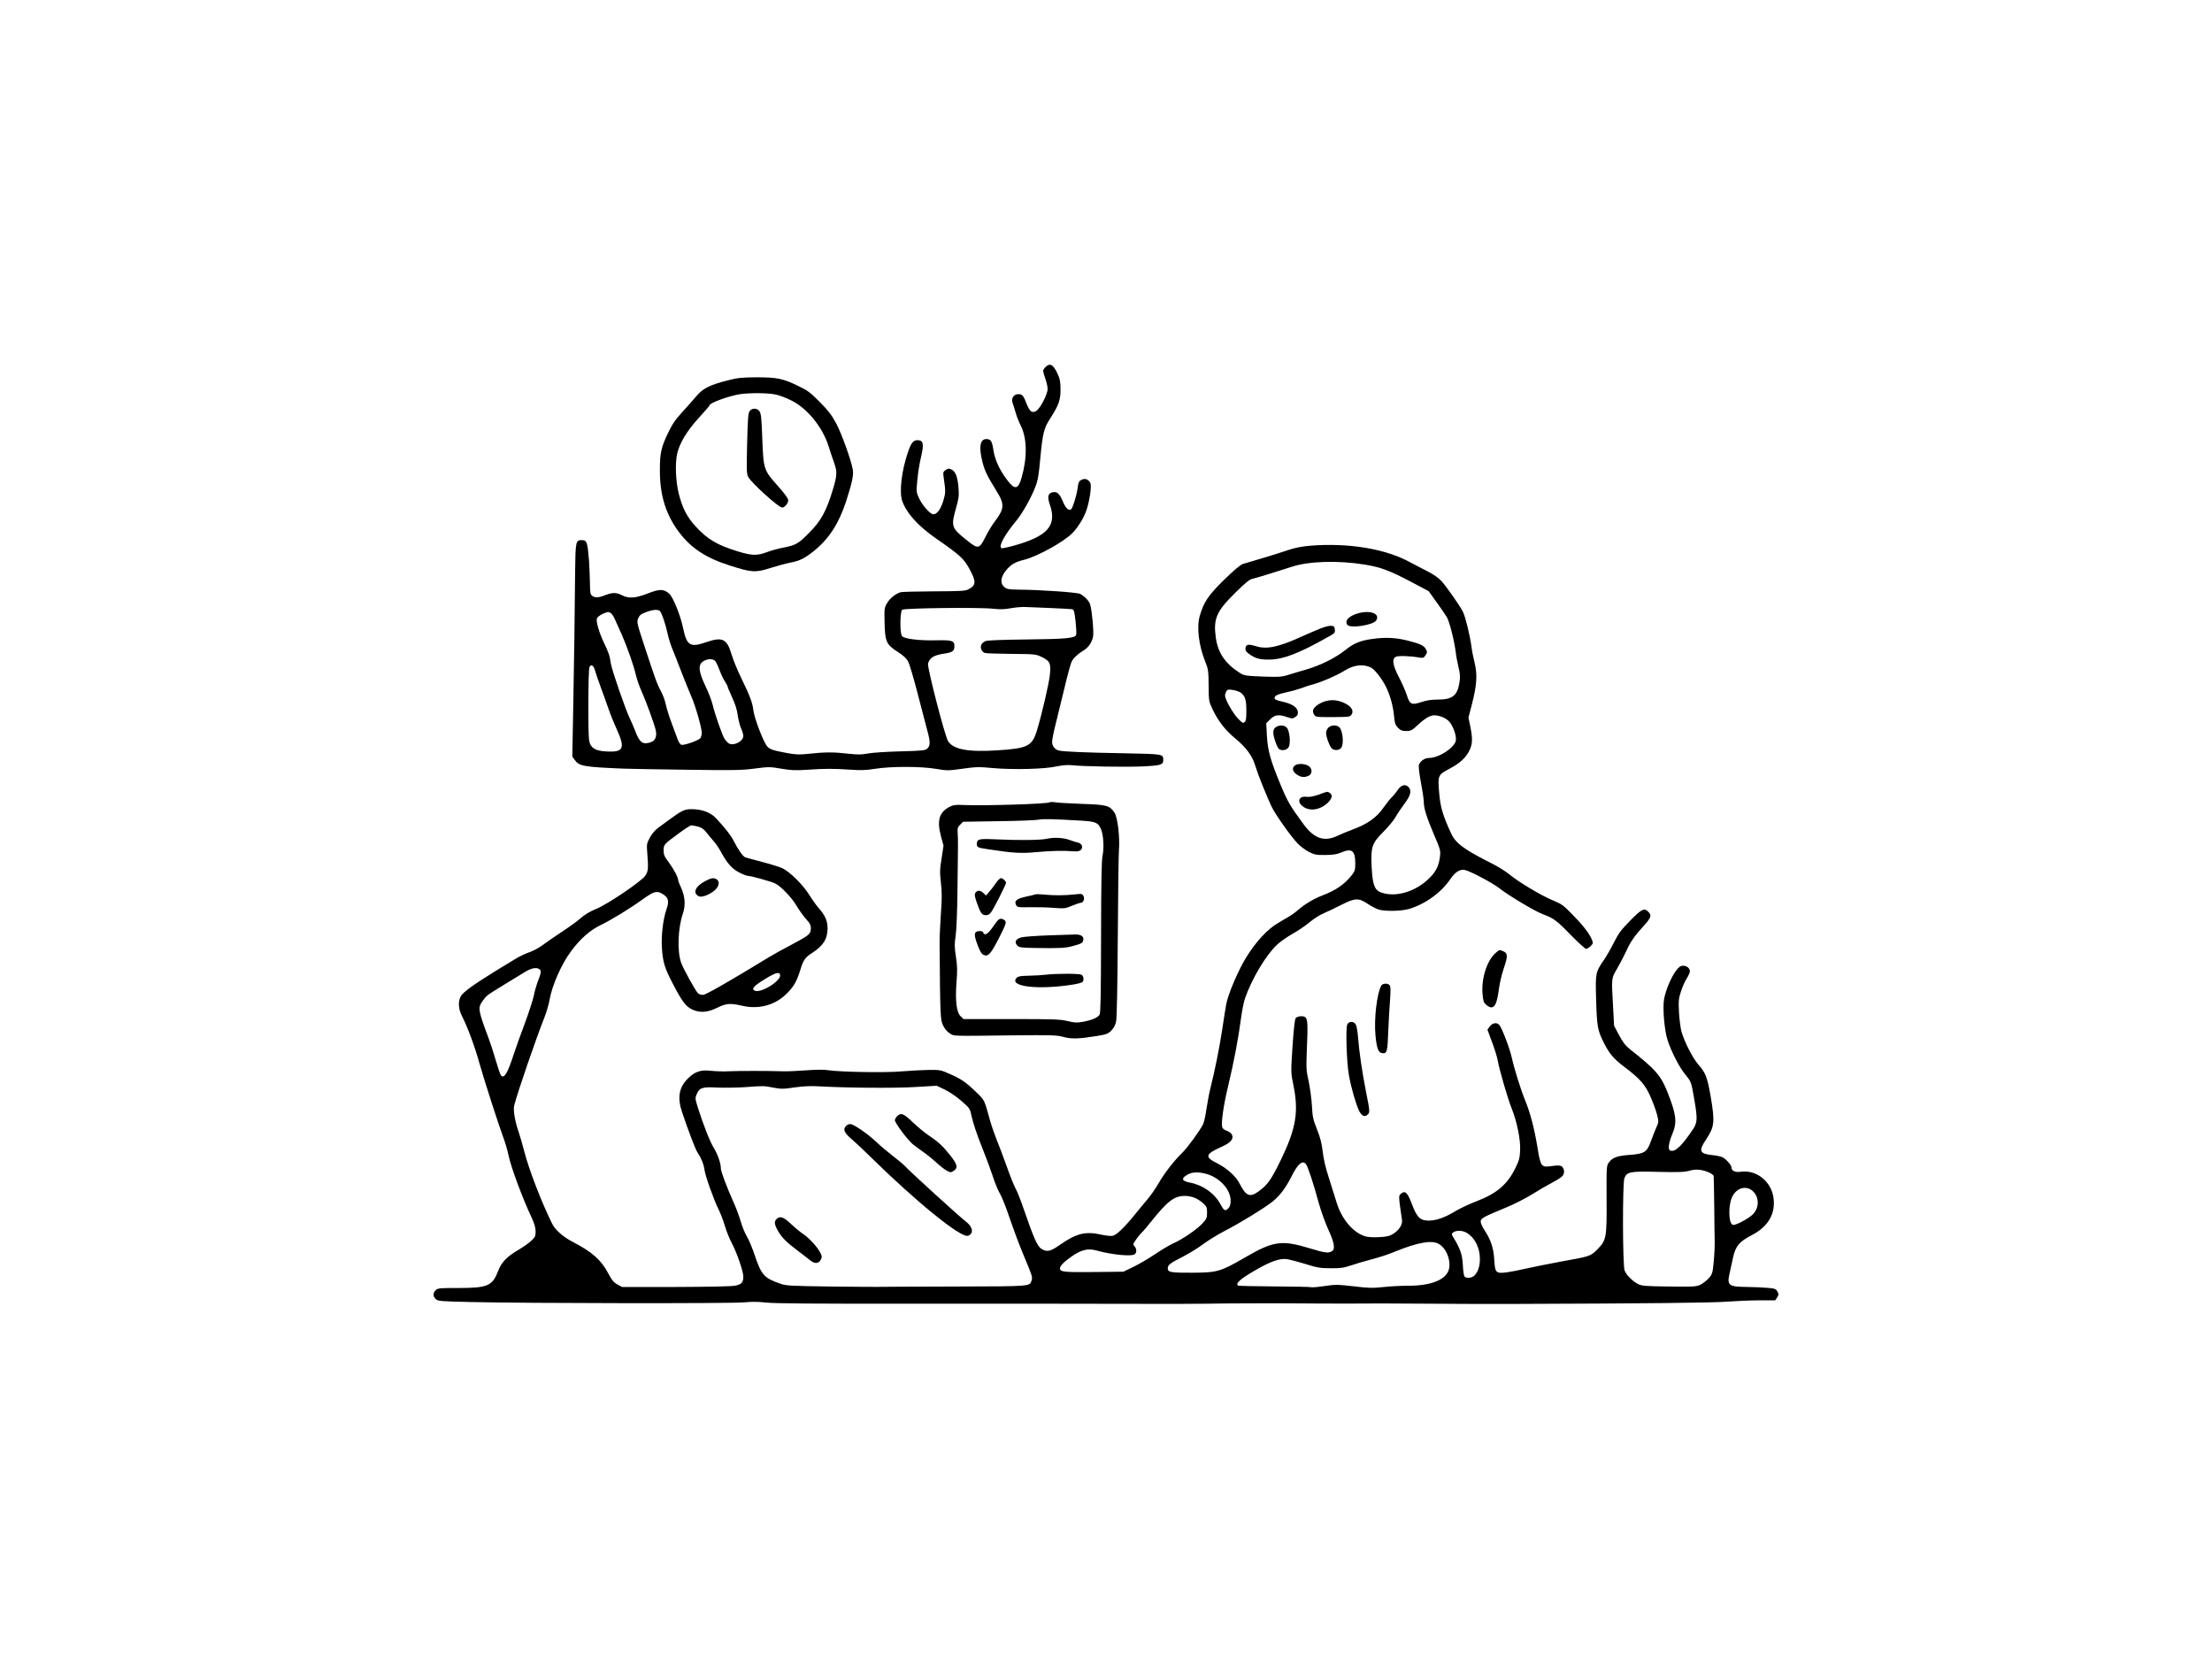<?xml version="1.0" standalone="no"?>
<!DOCTYPE svg PUBLIC "-//W3C//DTD SVG 20010904//EN"
 "http://www.w3.org/TR/2001/REC-SVG-20010904/DTD/svg10.dtd">
<svg version="1.0" xmlns="http://www.w3.org/2000/svg"
 width="1970pt" height="1478pt" viewBox="0 0 1970 1478"
 preserveAspectRatio="xMidYMid meet">

<g transform="translate(0,1478) scale(0.1,-0.1)"
fill="#000000" stroke="none">
<path d="M9310 11510 c-11 -11 -20 -26 -20 -33 0 -7 9 -38 20 -70 11 -31 20
-72 20 -91 0 -48 -67 -176 -102 -196 -38 -21 -57 -6 -85 64 -28 74 -39 86 -74
86 -40 0 -66 -39 -51 -78 6 -15 18 -54 27 -86 9 -33 30 -86 46 -117 56 -112
59 -281 8 -460 -31 -111 -63 -115 -134 -17 -66 89 -105 175 -118 262 -12 79
-24 96 -63 96 -56 0 -68 -72 -34 -205 20 -79 42 -123 124 -256 75 -121 73
-158 -18 -278 -23 -30 -59 -91 -81 -135 -53 -107 -64 -109 -171 -22 -131 105
-135 119 -90 280 24 84 28 111 23 175 -7 99 -26 152 -61 169 -23 12 -31 11
-53 -3 -23 -16 -25 -21 -19 -64 19 -130 18 -139 -3 -211 -23 -75 -56 -120 -89
-120 -27 0 -99 81 -128 145 -24 51 -24 57 -14 162 5 59 19 145 30 191 31 130
25 162 -30 162 -37 0 -56 -25 -85 -110 -55 -162 -77 -348 -51 -428 37 -109
139 -224 305 -339 214 -149 244 -177 294 -268 62 -113 61 -146 -6 -182 -28
-16 -65 -18 -307 -19 -151 -1 -286 -4 -300 -8 -45 -14 -96 -55 -121 -99 -23
-39 -24 -50 -21 -172 4 -170 15 -194 117 -260 54 -35 79 -59 94 -89 12 -22 51
-156 87 -296 36 -140 74 -286 85 -325 25 -91 24 -127 -2 -151 -19 -17 -43 -20
-238 -25 -119 -3 -249 -11 -290 -19 -59 -11 -93 -11 -175 -2 -127 15 -212 15
-346 0 -93 -10 -119 -9 -201 6 -125 23 -152 32 -176 59 -32 34 -114 248 -123
319 -9 73 -30 128 -110 293 -32 66 -70 158 -84 205 -42 142 -81 161 -227 111
-142 -49 -172 -31 -204 120 -23 115 -89 279 -124 311 -49 44 -84 45 -192 3
-111 -43 -169 -47 -229 -16 -51 26 -85 26 -150 1 -60 -24 -89 -25 -116 -6 -17
13 -19 28 -20 119 -1 57 -5 144 -8 193 -14 169 -19 184 -66 184 -52 0 -55 -12
-58 -284 -4 -477 -8 -693 -16 -1167 l-9 -477 22 -30 c39 -55 78 -62 436 -77
61 -2 319 -7 575 -10 408 -6 481 -4 593 11 123 16 133 16 233 -1 86 -15 128
-17 232 -10 162 11 228 11 382 1 98 -7 147 -5 226 8 139 22 406 22 541 -1 98
-17 108 -16 234 1 119 17 146 18 273 6 179 -16 462 -9 566 15 48 10 95 14 130
11 107 -12 487 -18 638 -11 162 8 182 14 182 58 -1 52 5 52 -357 59 -334 6
-527 14 -571 24 -35 7 -62 40 -62 77 0 17 13 86 30 152 16 66 52 214 80 328
27 114 56 220 64 235 17 33 58 71 108 101 43 26 73 71 83 123 8 40 -10 233
-26 284 -10 33 -48 73 -89 95 -26 14 -361 37 -546 38 -87 1 -105 4 -128 22
-39 30 -36 84 7 141 45 58 84 83 168 103 114 28 351 158 428 236 52 52 109
145 130 215 28 88 44 211 31 234 -17 31 -45 42 -74 29 -28 -13 -31 -21 -41
-89 -8 -56 -43 -168 -56 -176 -23 -14 -48 10 -74 72 -29 69 -52 89 -91 80 -41
-11 -48 -39 -25 -107 67 -191 -18 -286 -330 -371 -47 -13 -91 -22 -98 -20 -33
11 23 116 131 246 52 62 130 200 167 296 25 63 32 105 46 260 21 222 32 266
86 350 77 119 94 165 94 260 0 72 -5 94 -28 145 -38 81 -67 95 -107 55z m55
-2145 c88 -4 169 -8 181 -10 19 -4 22 -16 33 -108 6 -57 9 -111 5 -121 -12
-30 -92 -37 -469 -41 -185 -2 -321 -7 -337 -14 -15 -5 -32 -19 -37 -30 -15
-28 2 -69 32 -76 13 -4 120 -7 238 -8 212 -2 214 -2 271 -30 69 -34 79 -55 68
-158 -8 -78 -73 -356 -115 -494 -43 -140 -82 -160 -353 -177 -260 -17 -394 8
-439 83 -29 47 -186 656 -178 689 14 53 51 76 148 90 71 11 87 23 87 66 0 48
-20 55 -162 52 -154 -4 -287 13 -305 38 -20 27 -18 217 2 234 19 15 688 23
810 9 60 -7 100 -6 160 5 44 8 107 13 140 10 33 -2 132 -6 220 -9z m-3486 -29
c16 -19 50 -120 67 -200 8 -38 26 -96 40 -130 14 -33 51 -128 83 -211 32 -82
72 -181 89 -220 36 -81 92 -278 92 -322 0 -16 -6 -37 -12 -46 -16 -21 -144
-66 -169 -60 -11 3 -25 24 -35 52 -9 25 -34 91 -54 146 -21 55 -43 127 -50
160 -6 33 -26 87 -44 120 -35 65 -49 104 -150 412 -64 194 -66 203 -52 237 11
27 25 38 68 54 62 24 111 28 127 8z m-440 -15 c9 -5 27 -31 38 -58 12 -26 40
-88 62 -138 48 -110 106 -274 126 -363 9 -36 31 -100 50 -141 40 -89 112 -288
125 -344 12 -54 -4 -93 -42 -106 -73 -26 -102 -5 -141 100 -14 36 -34 83 -45
105 -39 78 -161 430 -172 496 -12 77 -16 88 -64 190 -41 87 -69 184 -60 211 3
10 25 27 47 38 49 22 53 22 76 10z m935 -433 c8 -13 25 -50 37 -83 12 -33 33
-76 46 -95 12 -19 23 -39 23 -44 0 -5 18 -49 41 -98 27 -58 44 -113 49 -157 5
-37 18 -88 29 -115 12 -26 21 -58 21 -70 0 -47 -83 -91 -128 -67 -11 6 -29 25
-40 43 -22 37 -83 210 -107 308 -9 36 -36 106 -60 155 -66 138 -71 200 -17
229 42 23 89 20 106 -6z m-1074 -82 c6 -22 29 -90 52 -151 22 -60 54 -148 70
-195 16 -47 48 -125 70 -173 75 -164 62 -203 -66 -200 -100 2 -147 20 -168 63
-16 31 -18 70 -18 353 0 196 4 326 10 337 15 29 38 13 50 -34z"/>
<path d="M6474 11391 c-154 -40 -214 -70 -272 -139 -26 -30 -82 -94 -125 -141
-61 -66 -89 -107 -127 -186 -63 -131 -74 -182 -73 -345 1 -217 56 -388 172
-541 106 -141 241 -229 450 -295 197 -63 229 -65 366 -21 61 19 139 40 175 47
82 15 128 38 213 107 132 108 218 242 282 437 54 168 69 237 60 285 -15 85
-101 323 -148 411 -41 76 -71 114 -147 191 -83 84 -109 103 -191 142 -136 66
-189 77 -370 77 -136 -1 -167 -4 -265 -29z m441 -126 c33 -8 93 -31 132 -51
142 -69 280 -239 333 -410 12 -38 32 -100 46 -137 32 -90 31 -117 -11 -255
-56 -184 -104 -271 -205 -373 -99 -101 -122 -114 -230 -135 -43 -8 -110 -26
-147 -40 -89 -34 -136 -33 -263 6 -182 56 -269 107 -372 219 -79 85 -120 165
-153 295 -27 108 -34 270 -14 356 21 93 85 200 189 315 55 60 100 112 100 116
0 21 173 84 273 99 93 13 259 11 322 -5z"/>
<path d="M6675 11117 c-12 -19 -16 -77 -21 -288 -6 -231 -5 -268 9 -295 28
-54 271 -274 303 -274 22 0 54 38 54 64 0 17 -29 57 -91 127 -127 141 -130
150 -140 422 -6 173 -11 224 -24 243 -21 32 -69 33 -90 1z"/>
<path d="M11664 9920 c-67 -6 -131 -18 -190 -38 -49 -17 -152 -49 -229 -72
-77 -23 -156 -46 -175 -52 -24 -8 -78 -54 -169 -142 -142 -140 -180 -197 -216
-321 -29 -99 -9 -263 48 -405 28 -71 30 -83 31 -215 1 -137 2 -142 34 -209 49
-105 115 -190 203 -262 100 -83 153 -156 180 -248 21 -70 98 -263 145 -362 32
-67 173 -266 232 -327 26 -26 72 -60 102 -75 48 -24 66 -27 145 -26 69 1 102
6 142 23 92 40 123 16 123 -99 0 -58 -4 -69 -33 -106 -65 -81 -141 -133 -259
-178 -73 -27 -163 -81 -218 -130 -19 -17 -51 -41 -70 -52 -19 -11 -68 -40
-108 -64 -94 -55 -197 -166 -281 -302 -73 -117 -167 -338 -181 -425 -6 -32
-22 -134 -36 -228 -25 -163 -64 -355 -104 -516 -11 -41 -26 -124 -35 -182 -8
-59 -22 -122 -31 -140 -30 -59 -141 -211 -184 -252 -71 -68 -160 -182 -212
-273 -27 -47 -73 -113 -102 -146 -28 -34 -77 -92 -108 -131 -94 -116 -163
-182 -197 -190 -18 -4 -62 1 -107 11 -138 30 -218 10 -362 -90 -88 -62 -117
-68 -168 -37 -35 21 -69 99 -159 360 -25 74 -57 155 -72 180 -14 26 -49 114
-78 196 -30 83 -69 189 -89 236 -19 48 -45 122 -57 165 -54 195 -49 184 -124
257 -89 87 -133 118 -236 163 -81 36 -88 37 -189 36 -58 -1 -166 -7 -240 -13
-145 -13 -536 -6 -650 10 -43 7 -113 6 -205 -1 -77 -6 -174 -10 -215 -8 -119
4 -377 4 -470 0 -47 -3 -118 0 -157 4 -90 11 -142 -6 -203 -65 -84 -81 -100
-174 -54 -308 57 -169 118 -327 134 -351 34 -50 57 -106 64 -156 7 -56 82
-266 125 -353 16 -31 41 -96 56 -146 14 -49 43 -119 62 -155 43 -79 103 -251
103 -298 0 -52 -15 -69 -70 -81 -32 -7 -227 -11 -530 -12 l-480 0 -42 23 c-33
18 -49 38 -81 98 -61 118 -145 192 -315 280 -86 44 -158 107 -185 163 -93 188
-206 480 -247 640 -16 62 -38 138 -49 170 -35 101 -53 204 -41 245 34 130 201
613 270 785 17 43 37 113 45 156 22 127 106 316 190 429 82 111 169 188 265
234 96 47 257 145 375 230 92 66 121 76 163 54 65 -34 75 -66 47 -146 -30 -84
-48 -239 -40 -344 9 -129 24 -176 102 -326 80 -152 111 -192 166 -219 68 -33
138 -28 223 14 79 40 118 43 221 19 143 -34 284 1 385 94 71 66 102 116 133
217 29 96 44 118 108 159 100 65 137 124 137 221 0 65 -23 116 -79 178 -20 23
-58 76 -84 118 -55 89 -172 205 -239 237 -26 12 -107 37 -180 56 -73 19 -141
38 -151 41 -21 9 -64 69 -102 145 -27 53 -74 113 -160 205 -47 50 -125 79
-215 79 -61 1 -90 -13 -195 -90 -33 -25 -80 -59 -105 -77 -27 -20 -55 -53 -73
-87 -28 -53 -29 -58 -22 -145 10 -128 8 -155 -18 -193 -34 -51 -338 -256 -437
-296 -57 -23 -106 -52 -150 -92 -19 -17 -89 -68 -156 -112 -66 -44 -145 -98
-175 -121 -30 -22 -82 -50 -115 -61 -34 -12 -86 -36 -115 -54 -30 -18 -115
-70 -189 -115 -193 -119 -288 -188 -307 -224 -25 -49 -21 -113 12 -177 49 -96
114 -271 155 -420 42 -149 173 -555 216 -670 14 -36 33 -103 43 -150 25 -114
124 -379 205 -552 25 -54 36 -91 36 -124 0 -42 -4 -51 -38 -83 -21 -20 -69
-54 -106 -76 -111 -64 -160 -115 -190 -194 -51 -133 -94 -151 -352 -151 -171
0 -185 -1 -204 -20 -26 -26 -25 -54 1 -79 19 -18 42 -20 312 -26 510 -12 2324
-14 2433 -3 73 7 129 6 199 -2 71 -8 444 -11 1329 -10 677 1 1508 0 1846 -1
338 -1 674 -1 745 1 160 4 702 5 965 2 107 -1 234 -1 283 -1 203 2 365 2 762
-1 231 -2 555 -3 720 -2 1205 4 1769 10 1900 20 83 6 214 12 292 12 l143 0 17
26 c15 24 15 29 2 53 -13 23 -23 27 -84 32 -39 4 -120 7 -182 8 -170 2 -184
12 -159 123 8 34 22 98 31 142 22 99 56 140 167 197 138 72 205 178 195 310
-10 158 -147 275 -296 254 -50 -7 -81 9 -81 40 0 19 -48 73 -79 89 -14 7 -54
16 -89 19 -117 12 -127 37 -57 141 74 111 79 154 40 382 -30 171 -44 209 -110
284 -50 58 -121 196 -149 290 -9 30 -19 108 -23 172 -5 104 -4 124 17 187 12
39 35 91 51 116 16 25 29 54 29 65 0 27 -27 50 -60 50 -23 0 -37 -10 -64 -45
-43 -58 -91 -171 -106 -253 -14 -80 3 -281 32 -367 34 -103 103 -238 155 -301
56 -69 55 -67 83 -230 28 -162 27 -200 -9 -255 -102 -154 -163 -212 -206 -195
-23 8 -15 67 20 151 42 101 34 169 -43 365 -60 152 -106 205 -332 383 -42 33
-65 62 -100 127 l-45 85 -9 165 c-15 269 -16 256 37 346 25 44 60 111 78 149
39 88 76 140 156 228 67 73 75 95 43 127 -37 37 -59 26 -161 -78 -80 -81 -104
-113 -144 -192 -26 -52 -65 -121 -87 -153 -80 -117 -80 -120 -73 -365 7 -233
13 -268 68 -377 49 -98 87 -143 182 -215 142 -107 189 -161 236 -271 23 -52
48 -122 57 -157 15 -62 15 -65 -8 -115 -12 -29 -33 -80 -45 -114 -37 -104 -58
-118 -195 -128 -108 -8 -151 -24 -182 -68 -21 -29 -21 -38 -20 -321 2 -349 -1
-369 -81 -451 -61 -62 -62 -63 -327 -110 -107 -20 -242 -47 -300 -60 -163 -37
-237 -47 -260 -35 -23 12 -27 27 -34 132 -7 89 -31 159 -81 236 -20 29 -37 66
-38 80 -2 32 15 41 222 127 74 30 180 84 235 119 56 35 133 80 172 100 39 21
81 46 93 57 24 22 27 57 8 83 -14 19 -33 21 -113 10 -77 -10 -85 2 -112 171
-28 168 -63 302 -107 410 -40 97 -98 282 -121 385 -19 86 -88 266 -112 293
-22 25 -61 18 -85 -15 l-20 -27 40 -109 c23 -59 47 -137 53 -173 17 -90 87
-329 122 -418 48 -119 81 -282 76 -376 -3 -67 -10 -93 -41 -155 -71 -146 -163
-226 -343 -296 -66 -25 -151 -65 -189 -88 -95 -58 -174 -86 -240 -86 -77 0
-106 28 -150 145 -39 104 -60 125 -96 96 -25 -20 -25 -15 7 -236 6 -39 -23
-86 -75 -121 -33 -21 -55 -27 -123 -31 -48 -3 -101 -1 -125 6 -109 30 -213
151 -259 301 -14 47 -45 146 -69 220 -29 88 -48 169 -55 235 -9 75 -22 125
-51 198 -35 88 -40 111 -45 210 -4 62 -17 159 -29 217 -23 100 -23 114 -15
320 10 245 6 260 -54 260 -18 0 -39 -7 -46 -16 -9 -10 -18 -93 -29 -251 -15
-234 -15 -236 7 -342 50 -241 25 -390 -111 -671 -87 -178 -117 -221 -200 -281
-76 -55 -111 -40 -167 70 -33 66 -112 137 -201 182 -113 56 -106 81 44 148 77
34 106 69 89 105 -6 14 -26 29 -46 36 -24 8 -38 19 -42 35 -9 34 13 192 46
330 65 275 95 436 125 655 8 58 23 130 33 160 62 176 186 384 285 477 29 27
92 71 140 98 48 27 116 73 150 102 34 29 91 65 126 80 36 15 107 49 159 76
121 61 153 62 234 7 33 -22 78 -45 100 -51 61 -16 199 -13 265 6 144 42 289
146 371 268 40 60 85 88 126 80 49 -10 248 -115 313 -166 78 -62 313 -202 380
-227 100 -37 128 -58 250 -184 68 -69 130 -126 138 -126 9 0 27 11 41 25 24
24 24 26 9 62 -22 53 -83 130 -178 226 -73 75 -91 88 -172 121 -101 42 -302
162 -385 231 -30 25 -99 68 -153 95 -249 125 -324 181 -364 269 -74 161 -95
232 -106 362 -13 153 -10 159 90 212 92 48 146 97 177 159 31 61 33 108 10
220 l-16 78 32 123 c43 168 49 262 22 368 -11 46 -24 109 -27 139 -13 98 -54
268 -76 311 -28 56 -144 221 -192 275 -25 27 -70 59 -125 87 -48 24 -116 60
-152 79 -222 122 -553 176 -896 148z m491 -168 c142 -23 225 -54 424 -160
l145 -77 68 -95 c38 -52 80 -113 93 -135 24 -40 67 -211 80 -314 3 -30 14 -89
24 -131 15 -61 17 -88 9 -136 -18 -119 -62 -154 -194 -154 -55 0 -100 -7 -142
-21 -90 -30 -106 -24 -132 58 -12 38 -44 110 -71 162 -56 107 -64 162 -28 182
21 11 130 8 211 -7 32 -5 38 -3 54 21 16 25 16 30 3 54 -19 33 -47 47 -165 77
-103 26 -202 30 -312 14 -108 -15 -164 -38 -238 -97 -89 -71 -216 -135 -346
-174 -57 -16 -132 -39 -168 -50 -58 -18 -82 -19 -227 -14 -155 7 -164 8 -205
35 -126 81 -191 176 -210 311 -23 169 5 234 171 398 88 87 129 121 153 126 36
8 200 58 347 106 156 52 414 60 656 21z m57 -918 c32 -17 95 -98 131 -169 37
-75 64 -171 72 -260 7 -68 12 -83 36 -107 22 -22 37 -28 73 -28 40 0 51 5 103
54 64 59 110 86 145 86 47 0 104 -23 134 -55 36 -39 69 -134 59 -173 -16 -65
-153 -152 -239 -152 -39 0 -81 -30 -90 -64 -3 -13 5 -84 19 -156 14 -73 25
-149 25 -169 0 -59 25 -138 90 -291 58 -135 61 -146 54 -199 -9 -81 -36 -135
-97 -194 -125 -122 -307 -173 -434 -122 -52 22 -69 70 -77 220 -9 183 1 214
104 317 43 43 92 102 108 131 17 30 53 84 81 121 57 75 66 119 31 151 -28 25
-65 12 -94 -33 -13 -20 -36 -48 -51 -62 -15 -14 -49 -57 -76 -95 -58 -85 -141
-143 -269 -191 -47 -17 -111 -44 -143 -59 -116 -54 -205 -22 -300 108 -115
156 -140 199 -198 338 -94 225 -119 315 -126 446 l-6 112 36 36 c40 40 75 45
150 19 44 -15 49 -15 73 1 20 13 25 23 22 48 -4 38 -52 70 -135 88 -69 16 -81
24 -67 46 7 12 38 24 90 35 43 9 104 26 136 37 31 12 88 31 126 41 74 21 200
76 267 118 82 52 169 61 237 26z m-1166 -220 c42 -28 54 -64 54 -162 0 -71 -3
-92 -16 -103 -15 -12 -22 -7 -63 37 -45 49 -111 168 -111 199 0 9 5 26 11 37
9 17 17 20 55 14 24 -3 56 -13 70 -22z m-4830 -1195 c33 -9 52 -22 76 -53 17
-22 46 -57 63 -76 18 -19 47 -62 65 -95 57 -105 100 -153 164 -185 33 -17 67
-30 77 -30 28 0 211 -51 244 -68 51 -26 146 -125 187 -195 22 -37 59 -90 84
-118 43 -48 49 -62 44 -104 -3 -34 -28 -52 -169 -127 -75 -39 -165 -89 -201
-111 -347 -212 -565 -337 -589 -337 -15 0 -34 6 -43 13 -20 15 -132 218 -152
274 -36 103 -29 307 16 438 25 75 19 154 -17 231 -14 29 -25 59 -25 66 -1 25
-41 101 -85 160 -38 50 -45 67 -45 105 0 52 2 54 144 158 49 36 95 65 103 65
8 0 34 -5 59 -11z m-1403 -1280 c7 -11 2 -34 -17 -83 -15 -37 -34 -100 -41
-139 -8 -40 -44 -150 -79 -245 -36 -95 -82 -223 -102 -285 -55 -168 -85 -217
-113 -183 -6 7 -26 67 -46 134 -19 67 -47 152 -61 189 -97 260 -100 277 -56
339 37 50 34 48 192 145 74 45 160 97 190 116 60 37 114 42 133 12z m2135 -41
c10 -51 -167 -163 -224 -141 -36 13 -12 43 84 101 98 61 134 71 140 40z m-64
-1003 c72 -14 91 -14 192 1 78 11 143 14 215 10 242 -14 682 -18 863 -6 l188
11 72 -34 c41 -20 105 -63 148 -101 72 -62 77 -70 88 -124 15 -70 49 -174 106
-315 24 -59 62 -161 84 -227 21 -66 51 -137 65 -159 13 -22 42 -91 64 -153 70
-202 99 -281 164 -437 56 -132 64 -158 55 -182 -19 -56 11 -54 -697 -56 -361
-1 -665 -2 -676 -3 -11 -1 -198 1 -415 3 -358 5 -400 7 -450 25 -146 51 -168
76 -229 255 -21 64 -53 139 -70 167 -17 27 -41 88 -55 135 -14 48 -43 126 -65
173 -55 121 -111 270 -111 296 0 45 -28 128 -63 183 -35 58 -92 202 -142 360
-24 76 -25 85 -11 117 25 60 48 68 183 61 65 -3 172 -1 238 3 177 13 174 13
259 -3z m4746 -681 c17 -19 69 -177 115 -348 20 -71 58 -177 85 -236 50 -107
62 -168 38 -188 -32 -25 -61 -22 -195 19 -261 79 -330 69 -588 -81 -214 -124
-244 -133 -465 -134 -190 -1 -220 4 -220 38 0 31 19 46 135 105 55 28 136 78
180 111 44 33 130 86 190 117 138 71 352 202 428 262 64 52 118 122 170 226
55 110 97 146 127 109z m3588 -74 c23 -11 43 -25 44 -32 1 -7 3 -128 5 -268 1
-140 3 -282 4 -315 1 -33 -2 -111 -8 -172 -9 -103 -12 -116 -39 -150 -17 -20
-50 -47 -73 -60 -42 -22 -50 -22 -285 -20 -222 3 -244 5 -281 24 -48 26 -99
77 -116 118 -18 43 -20 776 -2 823 22 57 50 63 305 56 181 -4 232 -2 273 10
57 17 111 12 173 -14z m-4471 -15 c119 -35 213 -140 213 -237 0 -35 -6 -54
-21 -69 -27 -27 -38 -22 -69 36 -53 98 -157 172 -274 194 -76 14 -80 40 -11
75 38 20 97 20 162 1z m4863 -152 c60 -54 59 -152 -2 -210 -42 -39 -150 -96
-174 -91 -42 8 -44 185 -3 258 42 75 122 94 179 43z m-4965 -62 c22 -10 55
-32 73 -49 28 -26 32 -36 32 -81 0 -46 -4 -56 -42 -97 -49 -53 -179 -142 -260
-177 -31 -14 -100 -55 -155 -92 -54 -37 -141 -88 -193 -114 l-95 -46 -262 -3
c-263 -3 -303 1 -303 32 0 23 36 60 106 108 85 59 144 73 218 52 139 -39 320
-56 344 -32 17 17 15 48 -4 69 -15 16 -14 21 14 61 17 24 38 50 47 58 9 7 49
54 90 105 146 182 203 225 300 225 28 0 68 -9 90 -19z m2420 -311 c71 -44 115
-132 115 -232 0 -64 -17 -115 -49 -147 -23 -23 -73 -28 -88 -8 -6 6 -13 53
-15 104 -5 92 -25 148 -86 246 -16 27 -16 29 2 43 28 20 83 17 121 -6z m-256
-95 c67 -34 112 -137 97 -220 -19 -98 -152 -155 -365 -155 -64 0 -164 -5 -224
-12 -92 -10 -130 -9 -261 7 -143 16 -161 17 -262 2 -59 -9 -112 -13 -117 -10
-6 3 -153 6 -328 7 -174 1 -321 4 -325 8 -20 21 22 58 147 131 144 84 226 113
293 104 23 -4 95 -23 161 -43 105 -33 133 -38 225 -38 89 -1 117 3 185 26 44
15 127 39 184 54 58 15 148 44 200 66 200 82 328 106 390 73z"/>
<path d="M12105 9321 c-88 -22 -135 -69 -105 -106 28 -33 228 -2 256 39 37 58
-43 93 -151 67z"/>
<path d="M11755 9181 c-38 -15 -112 -47 -163 -70 -204 -93 -311 -116 -405 -86
-69 21 -91 18 -95 -17 -2 -20 5 -32 30 -50 55 -41 97 -53 183 -52 125 2 260
54 518 199 64 35 68 39 65 69 -3 26 -7 31 -33 33 -16 2 -61 -10 -100 -26z"/>
<path d="M11809 8537 c-54 -15 -105 -50 -114 -78 -4 -11 0 -30 8 -43 15 -22
20 -22 167 -22 145 1 153 2 167 23 22 32 -1 71 -57 99 -59 29 -114 36 -171 21z"/>
<path d="M11362 8304 c-15 -10 -22 -25 -22 -49 0 -38 35 -136 53 -147 26 -16
67 -8 83 17 21 33 10 149 -17 176 -23 23 -67 24 -97 3z"/>
<path d="M11830 8300 c-11 -11 -20 -32 -20 -47 0 -33 28 -112 48 -135 20 -23
64 -23 85 0 29 32 16 164 -19 189 -26 19 -71 16 -94 -7z"/>
<path d="M11540 7968 c-37 -20 -33 -57 9 -85 38 -26 67 -29 106 -11 31 14 34
57 6 82 -26 23 -89 30 -121 14z"/>
<path d="M11745 7704 c-49 -17 -81 -23 -107 -20 -61 10 -88 -34 -48 -74 58
-58 156 -50 231 17 43 39 51 76 20 93 -24 12 -13 14 -96 -16z"/>
<path d="M6280 6933 c-88 -46 -113 -105 -58 -134 26 -14 97 12 144 53 40 35
46 81 15 98 -29 15 -44 13 -101 -17z"/>
<path d="M7990 4840 c-11 -11 -20 -27 -20 -36 0 -25 114 -177 162 -216 24 -19
65 -49 92 -68 27 -18 79 -60 115 -93 36 -33 80 -67 98 -75 29 -14 34 -14 57 2
40 26 33 56 -32 138 -67 84 -106 120 -194 179 -35 23 -97 75 -139 115 -81 78
-105 88 -139 54z"/>
<path d="M7536 4754 c-31 -30 -19 -60 46 -116 34 -29 105 -96 158 -148 415
-409 816 -735 880 -715 56 18 45 81 -22 130 -44 32 -495 442 -538 490 -14 15
-61 55 -105 88 -44 34 -112 91 -150 127 -81 76 -203 160 -233 160 -11 0 -28
-7 -36 -16z"/>
<path d="M6916 3924 c-23 -23 -20 -48 14 -108 33 -58 78 -102 181 -179 35 -26
81 -61 101 -78 43 -37 81 -34 100 7 10 21 8 32 -8 61 -27 52 -99 129 -153 165
-25 17 -74 57 -108 90 -65 61 -97 72 -127 42z"/>
<path d="M9348 7635 c-14 -14 -580 -32 -763 -24 -78 4 -95 1 -132 -18 -89 -48
-110 -121 -73 -259 l23 -85 -17 -111 c-16 -97 -17 -125 -6 -222 10 -88 9 -146
-1 -281 -6 -93 -12 -213 -11 -265 5 -641 7 -673 31 -722 14 -29 36 -56 59 -70
42 -26 -5 -25 577 -18 332 3 377 2 435 -14 72 -20 136 -18 299 8 82 13 99 20
127 47 23 23 37 48 44 83 7 33 12 304 15 746 2 382 7 731 10 775 10 114 -11
297 -39 337 -43 65 -70 72 -286 79 -107 4 -215 10 -240 14 -25 4 -48 4 -52 0z
m279 -163 c133 -8 153 -17 179 -77 21 -50 28 -165 14 -231 -10 -43 -13 -234
-14 -729 -1 -508 -4 -675 -13 -691 -15 -26 -69 -49 -151 -64 -50 -9 -72 -8
-134 7 -64 16 -125 18 -500 18 l-427 0 -27 26 c-36 36 -48 141 -35 306 8 99 7
143 -6 226 -13 86 -13 114 -2 182 7 47 14 211 16 395 6 423 6 467 2 522 -3 41
0 51 22 74 l26 26 310 5 c171 2 332 8 359 13 47 9 124 7 381 -8z"/>
<path d="M9320 7310 c-49 -12 -261 -14 -438 -5 -164 8 -182 4 -182 -41 0 -30
5 -33 107 -48 216 -33 284 -37 418 -25 138 13 247 15 332 8 39 -3 56 0 69 12
22 23 10 57 -24 65 -15 3 -51 14 -80 25 -56 20 -139 23 -202 9z"/>
<path d="M8867 6913 c-17 -26 -44 -61 -59 -77 l-26 -31 -25 23 c-28 26 -54 26
-71 0 -8 -14 -5 -33 13 -85 33 -95 46 -113 81 -113 20 0 34 8 48 28 25 35 132
246 132 260 0 15 -29 42 -46 42 -8 0 -29 -21 -47 -47z"/>
<path d="M9225 6816 c-5 -2 -45 -12 -88 -21 -85 -19 -107 -38 -87 -76 11 -19
19 -20 123 -18 62 1 157 -1 212 -6 95 -7 103 -6 162 19 34 14 69 26 77 26 24
0 39 36 25 61 -10 20 -16 21 -77 14 -92 -10 -184 -10 -267 -2 -38 4 -74 5 -80
3z"/>
<path d="M8846 6530 c-48 -69 -77 -87 -90 -54 -4 10 -16 14 -38 12 -45 -4 -47
-31 -11 -125 19 -52 35 -79 51 -86 42 -19 63 3 137 146 57 111 68 139 59 154
-6 10 -22 19 -35 21 -21 2 -33 -9 -73 -68z"/>
<path d="M9330 6450 c-107 -4 -214 -12 -236 -18 -49 -14 -63 -43 -33 -73 17
-17 36 -19 157 -21 213 -4 271 -1 336 17 81 22 90 28 94 55 5 33 -23 50 -77
48 -25 -1 -134 -4 -241 -8z"/>
<path d="M9315 6100 c-33 -4 -101 -8 -152 -9 -69 -1 -95 -5 -107 -17 -80 -79
185 -112 499 -62 39 6 76 16 83 21 19 15 14 55 -7 67 -22 11 -223 11 -316 0z"/>
<path d="M13322 6295 c-77 -64 -129 -223 -119 -360 6 -70 10 -83 32 -102 62
-54 93 -19 112 124 8 64 27 147 47 204 36 105 35 132 -9 149 -34 13 -29 14
-63 -15z"/>
<path d="M12301 6002 c-39 -73 -65 -296 -51 -443 11 -114 25 -153 58 -157 45
-7 49 8 56 196 4 97 11 224 16 281 5 66 5 111 -1 123 -13 24 -65 24 -78 0z"/>
<path d="M11999 5658 c-16 -30 -6 -347 15 -457 20 -109 62 -255 89 -311 25
-51 53 -62 81 -32 16 19 16 28 -18 198 -37 190 -61 355 -72 494 -3 47 -13 95
-20 108 -19 29 -59 29 -75 0z"/>
</g>
</svg>
